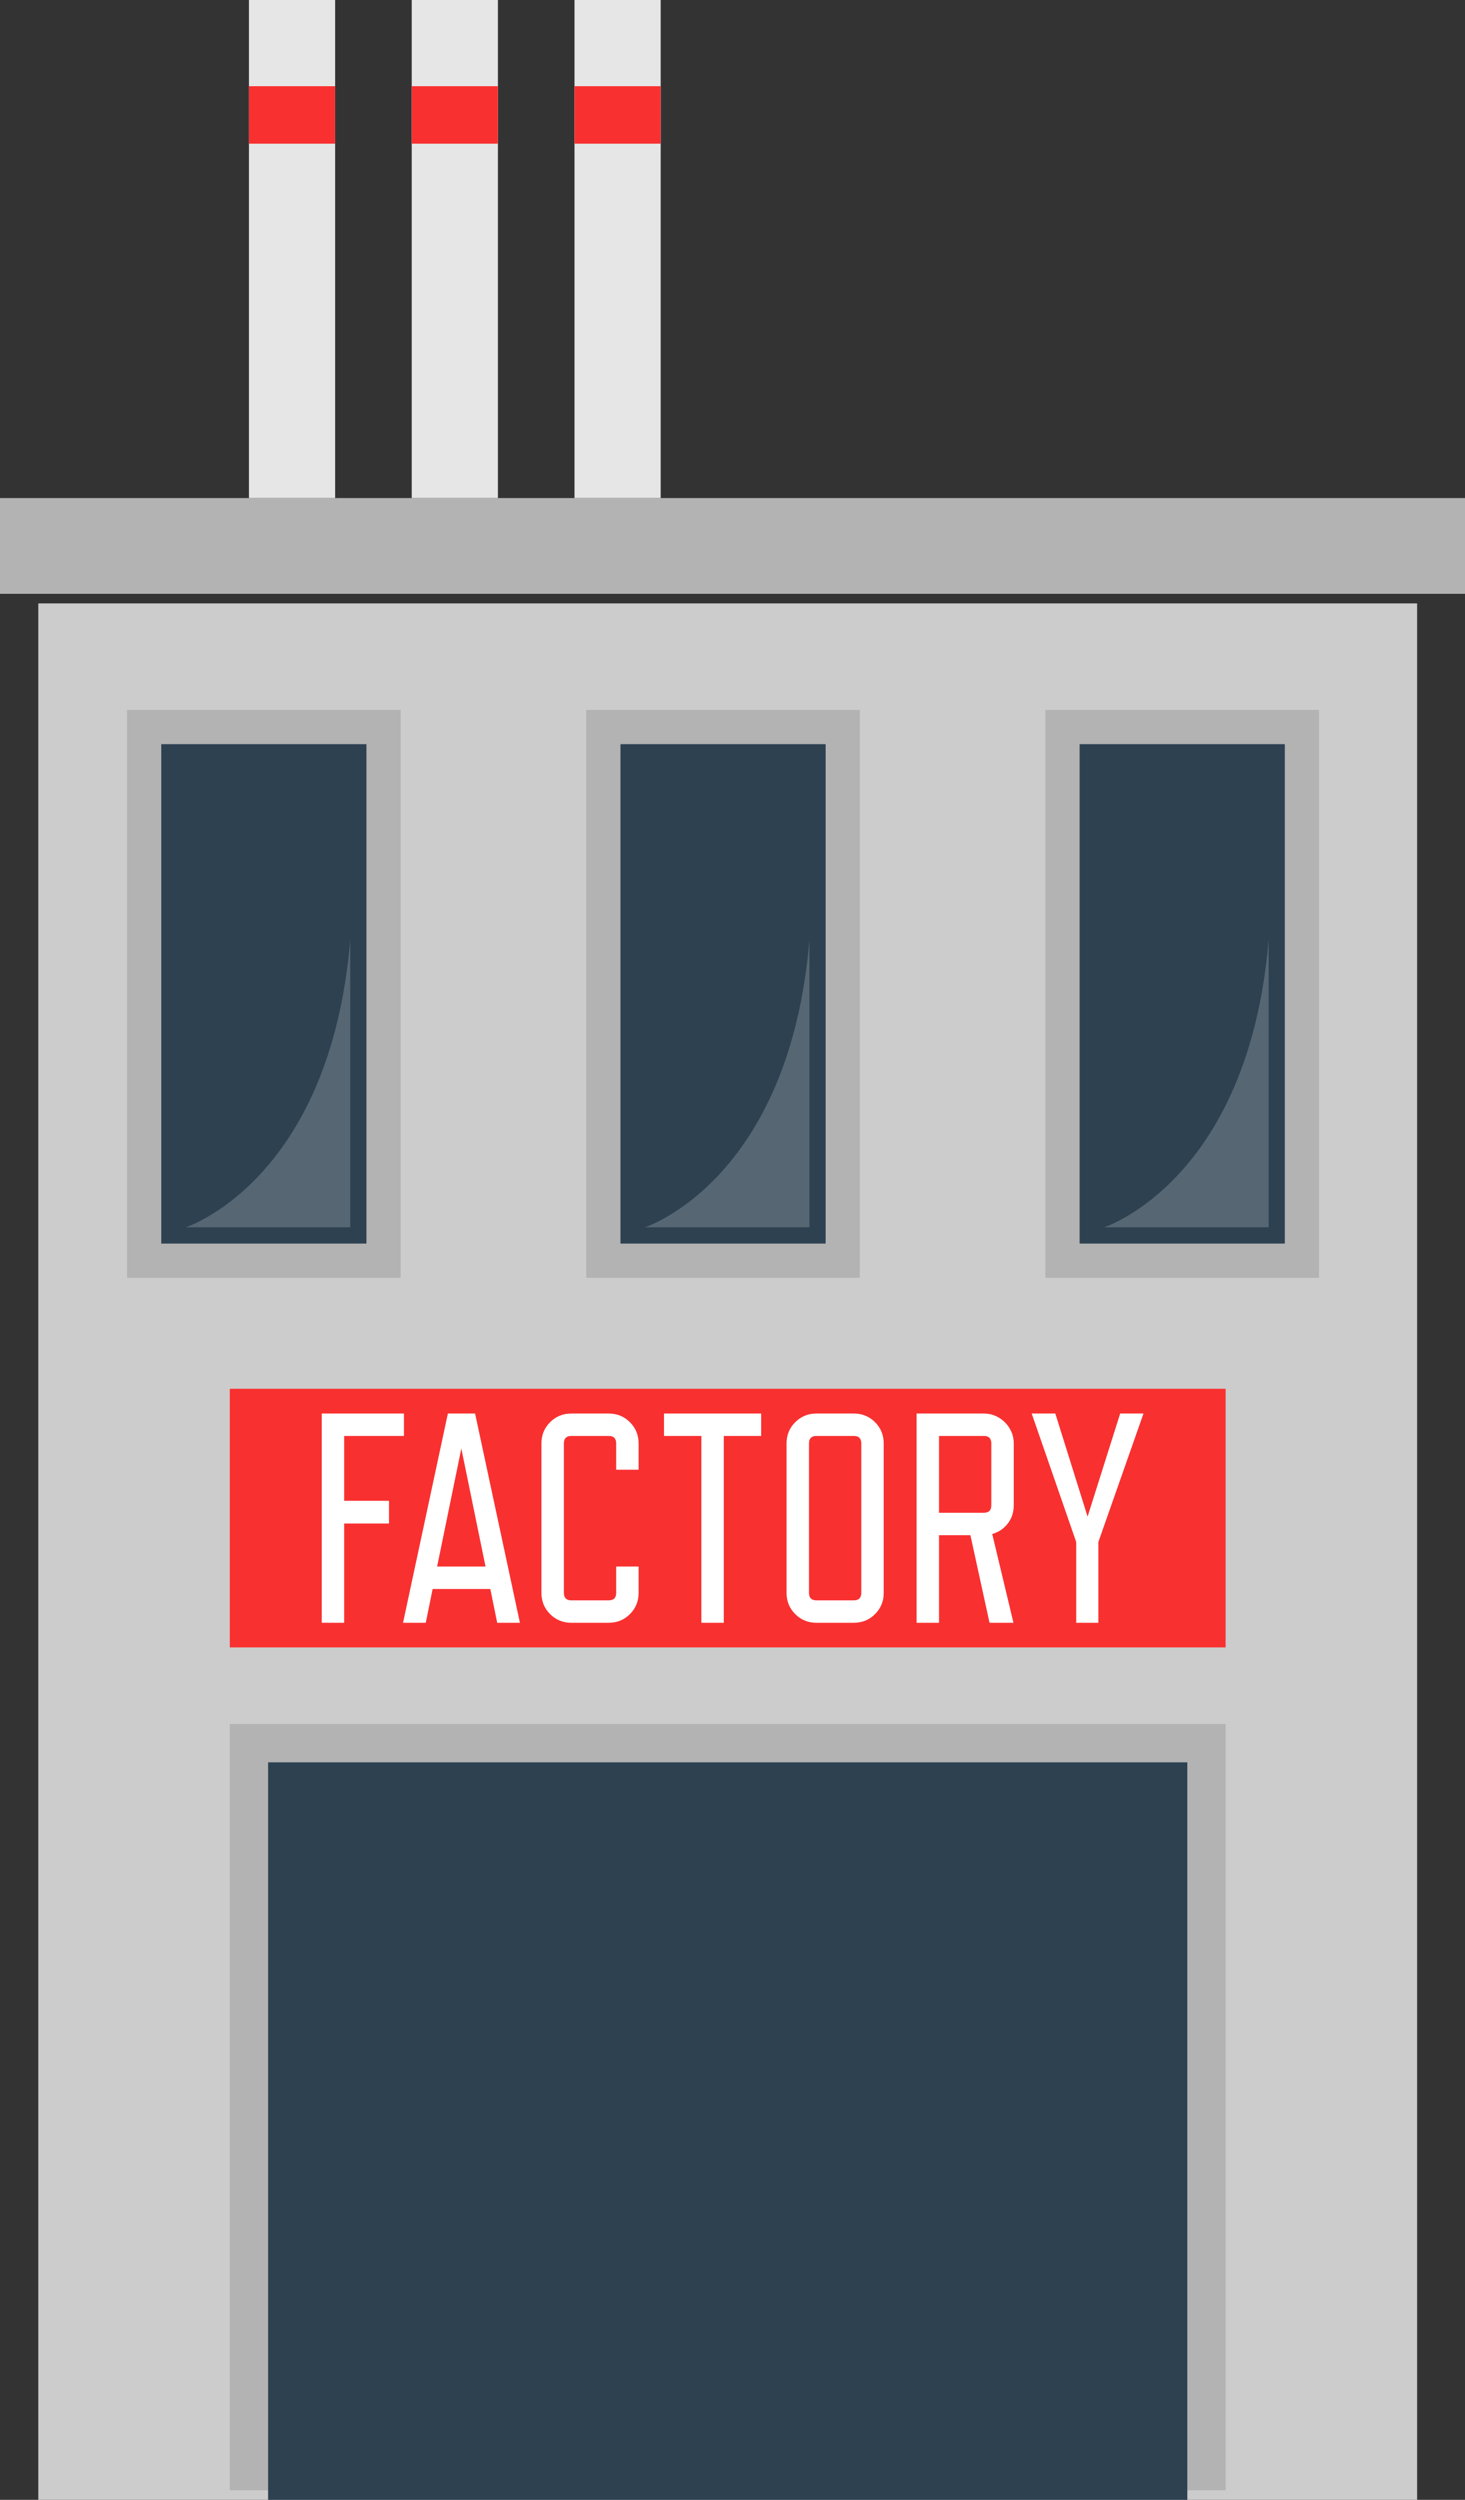 <?xml version="1.0" encoding="UTF-8"?>
<svg width="153px" height="261px" viewBox="0 0 153 261" version="1.1" xmlns="http://www.w3.org/2000/svg" xmlns:xlink="http://www.w3.org/1999/xlink">
    <rect x="0" y="0" width="153" height="261" fill="#333333" stroke="none"/>
    <!-- Generator: Sketch 51.3 (57544) - http://www.bohemiancoding.com/sketch -->
    <title>large_brewery copy</title>
    <desc>Created with Sketch.</desc>
    <defs></defs>
    <g id="Page-1" stroke="none" stroke-width="1" fill="none" fill-rule="evenodd">
        <g id="Artboard" transform="translate(-765, -672)" fill-rule="nonzero">
            <g id="large_brewery-copy" transform="translate(765, 672)">
                <rect id="Rectangle-path" fill="#CCCCCC" x="4" y="63" width="144" height="198"></rect>
                <g id="Group" transform="translate(13, 74)">
                    <g>
                        <rect id="Rectangle-path" fill="#B3B3B3" x="0.27" y="0.125" width="28.571" height="59.286"></rect>
                        <rect id="Rectangle-path" fill="#2D4151" x="3.841" y="3.696" width="21.429" height="52.143"></rect>
                        <path d="M23.581,24.098 L23.581,54.136 L6.398,54.136 C6.398,54.136 21.476,49.313 23.581,24.098 Z" id="Shape" fill="#FCFAFA" opacity="0.2"></path>
                    </g>
                    <g transform="translate(47.857, 0)">
                        <rect id="Rectangle-path" fill="#B3B3B3" x="0.369" y="0.125" width="28.571" height="59.286"></rect>
                        <rect id="Rectangle-path" fill="#2D4151" x="3.94" y="3.696" width="21.429" height="52.143"></rect>
                        <path d="M23.68,24.098 L23.68,54.136 L6.496,54.136 C6.496,54.136 21.575,49.313 23.68,24.098 Z" id="Shape" fill="#FCFAFA" opacity="0.2"></path>
                    </g>
                    <g transform="translate(95.714, 0)">
                        <rect id="Rectangle-path" fill="#B3B3B3" x="0.467" y="0.125" width="28.571" height="59.286"></rect>
                        <rect id="Rectangle-path" fill="#2D4151" x="4.039" y="3.696" width="21.429" height="52.143"></rect>
                        <path d="M23.779,24.098 L23.779,54.136 L6.595,54.136 C6.595,54.136 21.674,49.313 23.779,24.098 Z" id="Shape" fill="#FCFAFA" opacity="0.2"></path>
                    </g>
                </g>
                <rect id="Rectangle-path" fill="#B3B3B3" x="24" y="180" width="104" height="80"></rect>
                <rect id="Rectangle-path" fill="#F93030" x="24" y="145" width="104" height="27"></rect>
                <rect id="Rectangle-path" fill="#2D4151" x="28" y="184" width="96" height="77"></rect>
                <rect id="Rectangle-path" fill="#B3B3B3" x="0" y="52" width="153" height="10"></rect>
                <g id="Group" transform="translate(33, 147)" fill="#FFFFFF">
                    <polygon id="Shape" points="9.186 2.923 2.942 2.923 2.942 9.695 7.625 9.695 7.625 12.067 2.942 12.067 2.942 22.429 0.601 22.429 0.601 0.583 9.186 0.583"></polygon>
                    <path d="M18.208,18.902 L12.183,18.902 L11.465,22.429 L9.092,22.429 L13.775,0.583 L16.616,0.583 L21.298,22.429 L18.926,22.429 L18.208,18.902 Z M12.651,16.561 L17.708,16.561 L15.18,4.234 L12.651,16.561 Z" id="Shape"></path>
                    <path d="M33.693,19.308 C33.693,20.181 33.391,20.92 32.787,21.524 C32.184,22.127 31.445,22.429 30.571,22.429 L26.668,22.429 C25.794,22.429 25.055,22.127 24.451,21.524 C23.847,20.921 23.546,20.182 23.546,19.308 L23.546,3.704 C23.546,2.83 23.847,2.092 24.451,1.488 C25.055,0.885 25.794,0.583 26.668,0.583 L30.571,0.583 C31.445,0.583 32.184,0.885 32.787,1.488 C33.391,2.092 33.693,2.83 33.693,3.704 L33.693,6.45 L31.352,6.45 L31.352,3.704 C31.352,3.183 31.091,2.923 30.572,2.923 L26.669,2.923 C26.148,2.923 25.889,3.183 25.889,3.704 L25.889,19.308 C25.889,19.828 26.149,20.088 26.669,20.088 L30.572,20.088 C31.091,20.088 31.352,19.827 31.352,19.308 L31.352,16.561 L33.693,16.561 L33.693,19.308 Z" id="Shape"></path>
                    <polygon id="Shape" points="46.493 2.923 42.59 2.923 42.59 22.429 40.249 22.429 40.249 2.923 36.347 2.923 36.347 0.583 46.493 0.583 46.493 2.923"></polygon>
                    <path d="M59.292,19.308 C59.292,20.181 58.99,20.92 58.387,21.524 C57.783,22.127 57.045,22.429 56.17,22.429 L52.268,22.429 C51.393,22.429 50.654,22.127 50.051,21.524 C49.447,20.921 49.146,20.182 49.146,19.308 L49.146,3.704 C49.146,2.83 49.447,2.092 50.051,1.488 C50.654,0.885 51.393,0.583 52.268,0.583 L56.17,0.583 C57.045,0.583 57.783,0.885 58.387,1.488 C58.99,2.092 59.292,2.83 59.292,3.704 L59.292,19.308 Z M56.951,3.704 C56.951,3.183 56.691,2.923 56.171,2.923 L52.268,2.923 C51.748,2.923 51.488,3.183 51.488,3.704 L51.488,19.308 C51.488,19.828 51.748,20.088 52.268,20.088 L56.171,20.088 C56.691,20.088 56.951,19.827 56.951,19.308 L56.951,3.704 Z" id="Shape"></path>
                    <path d="M72.873,10.164 C72.873,10.893 72.664,11.527 72.249,12.067 C71.832,12.608 71.291,12.972 70.625,13.16 L72.842,22.429 L70.344,22.429 L68.346,13.285 L65.068,13.285 L65.068,22.429 L62.727,22.429 L62.727,0.583 L69.752,0.583 C70.189,0.583 70.594,0.666 70.969,0.832 C71.344,0.999 71.671,1.223 71.953,1.504 C72.234,1.785 72.457,2.112 72.624,2.487 C72.79,2.861 72.874,3.267 72.874,3.704 L72.873,10.164 Z M70.531,3.704 C70.531,3.183 70.271,2.923 69.751,2.923 L65.068,2.923 L65.068,10.944 L69.751,10.944 C70.271,10.944 70.531,10.684 70.531,10.164 L70.531,3.704 Z" id="Shape"></path>
                    <polygon id="Shape" points="86.422 0.583 81.708 14.002 81.708 22.429 79.398 22.429 79.398 14.002 74.747 0.583 77.213 0.583 80.584 11.35 83.987 0.583"></polygon>
                </g>
                <rect id="Rectangle-path" fill="#E6E6E6" x="26" y="0" width="9" height="52"></rect>
                <rect id="Rectangle-path" fill="#E6E6E6" x="43" y="0" width="9" height="52"></rect>
                <rect id="Rectangle-path" fill="#E6E6E6" x="60" y="0" width="9" height="52"></rect>
                <rect id="Rectangle-path" fill="#F93030" x="26" y="9" width="9" height="6"></rect>
                <rect id="Rectangle-path" fill="#F93030" x="43" y="9" width="9" height="6"></rect>
                <rect id="Rectangle-path" fill="#F93030" x="60" y="9" width="9" height="6"></rect>
            </g>
        </g>
    </g>
</svg>